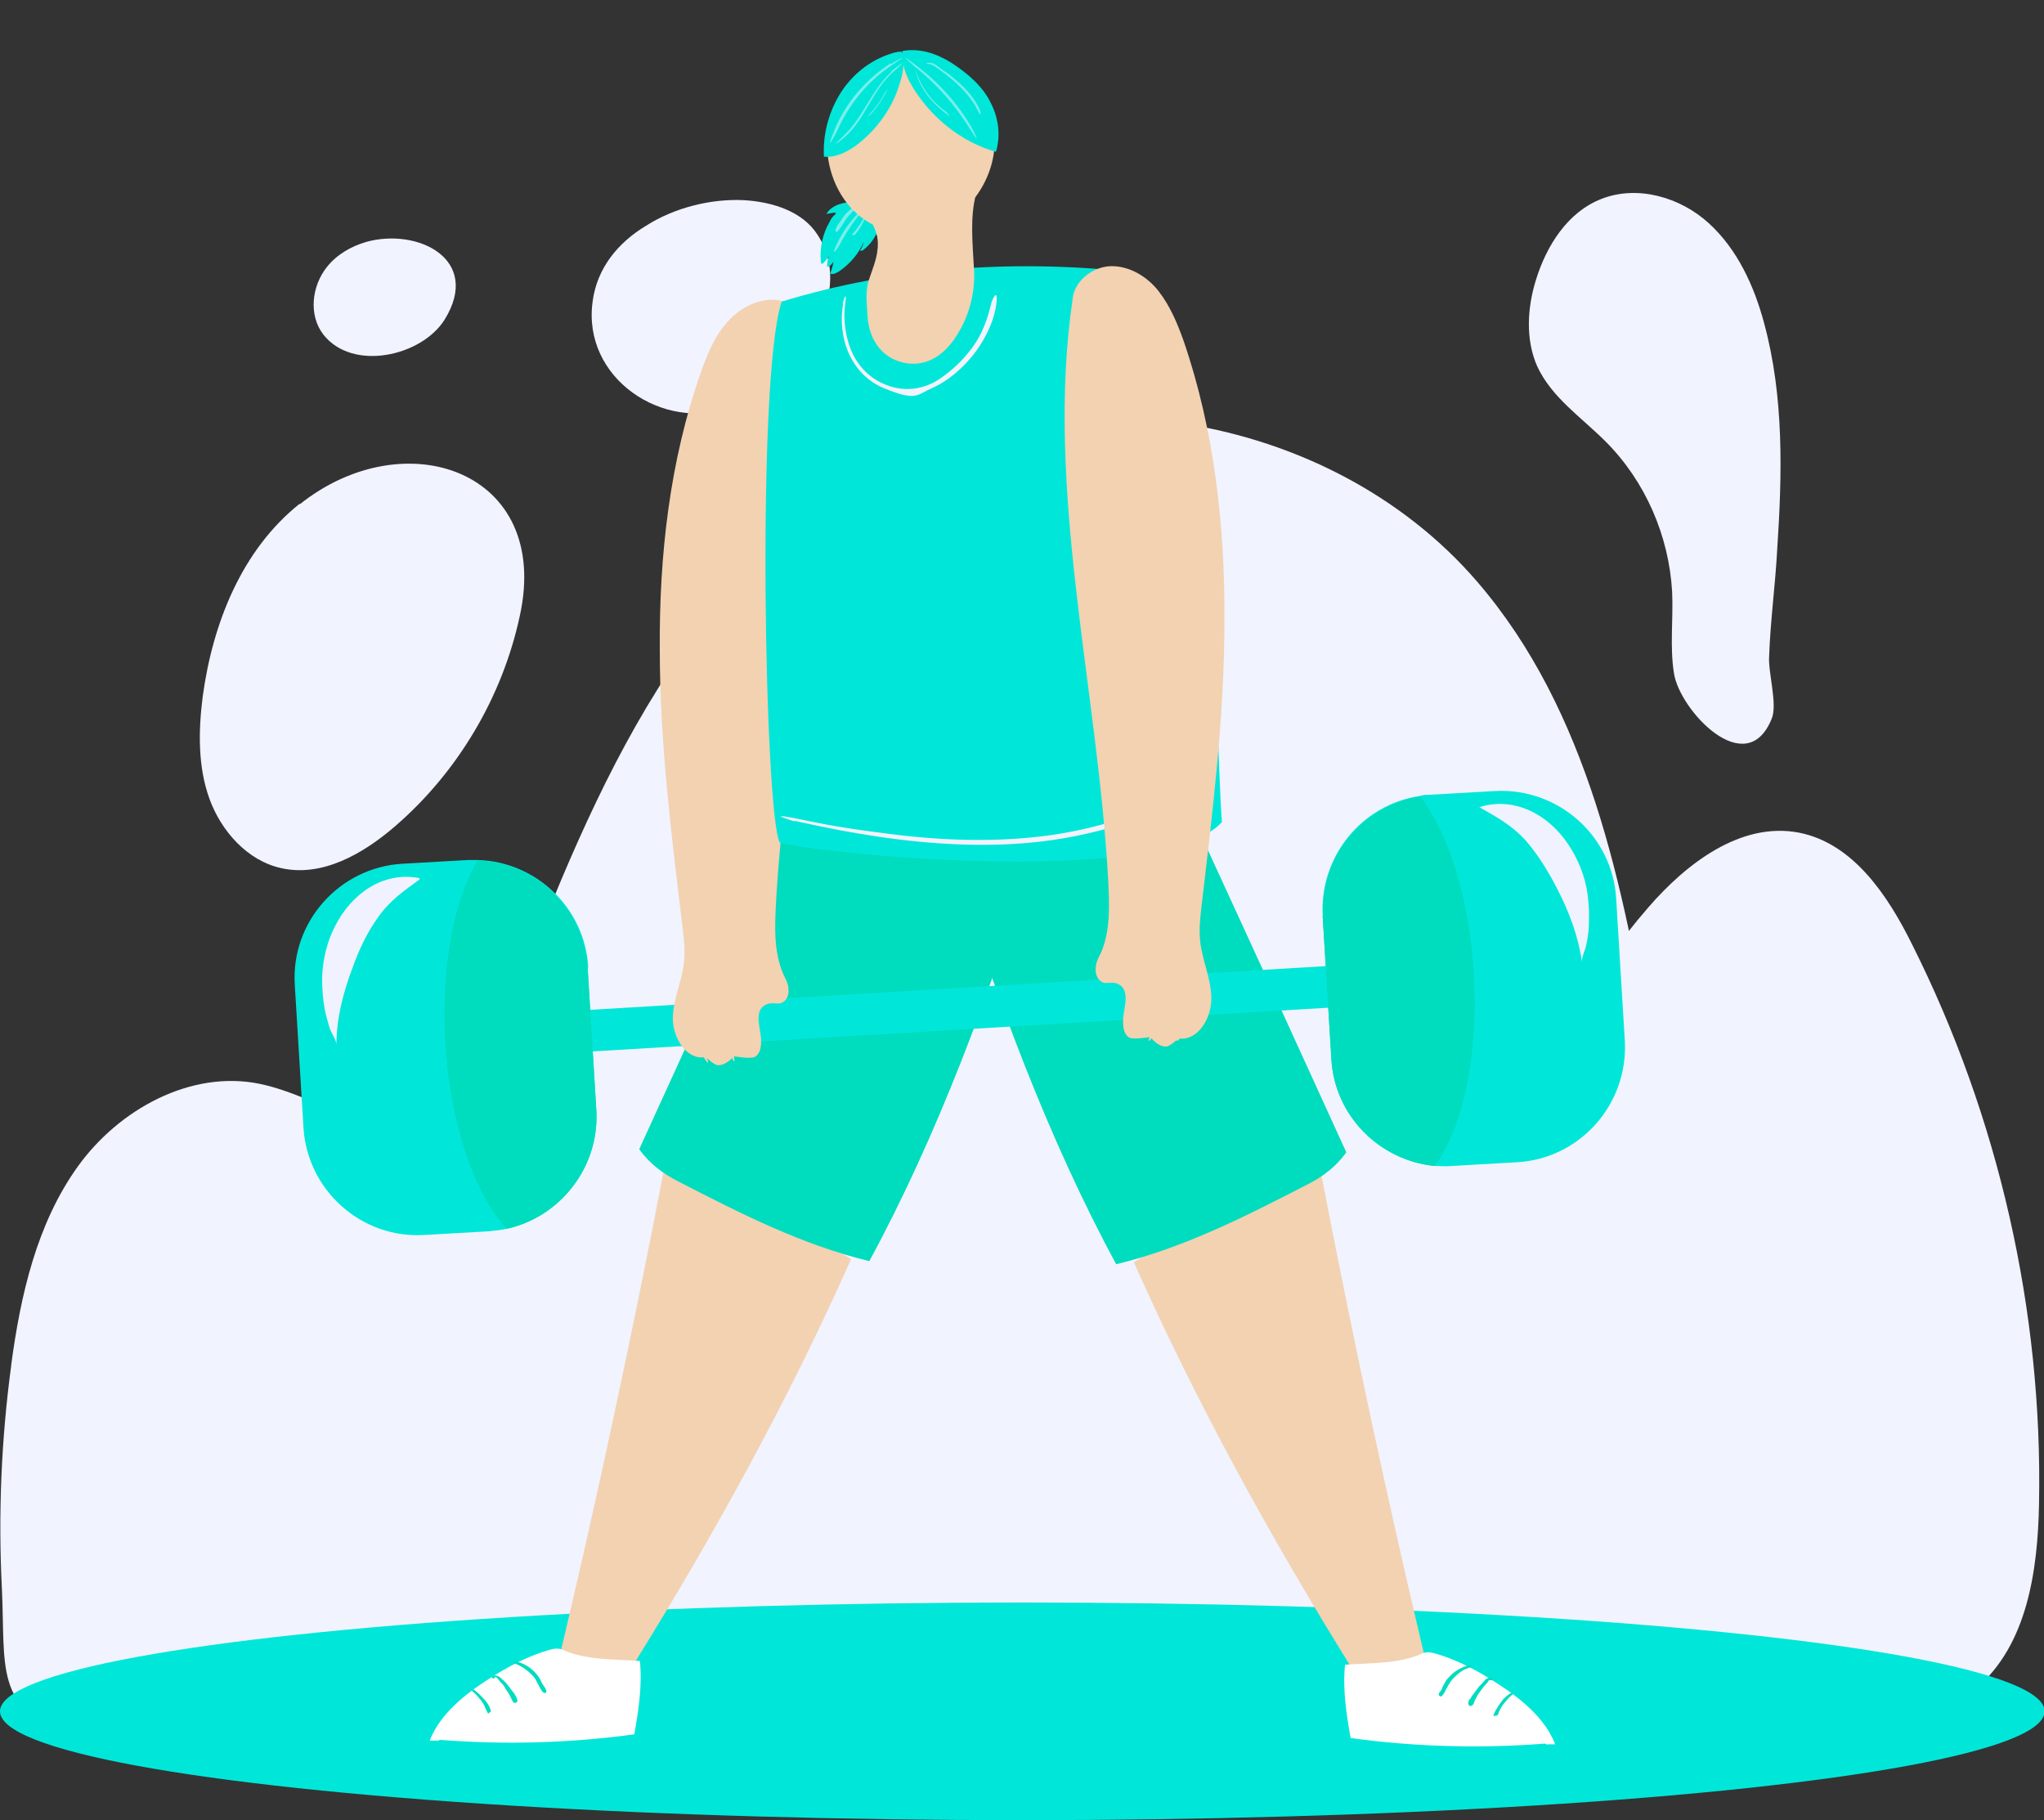 <?xml version="1.0" encoding="UTF-8"?>
<svg xmlns="http://www.w3.org/2000/svg" version="1.1" viewBox="0 0 328.7 292.7">
  <rect x="0" y="0" width="328.7" height="292.7" fill="#333333" stroke="none"/>
  <defs>
    <style>
      .cls-1 {
        fill: #00dcbe;
      }

      .cls-1, .cls-2, .cls-3, .cls-4, .cls-5, .cls-6, .cls-7, .cls-8 {
        stroke-width: 0px;
      }

      .cls-9, .cls-2, .cls-10, .cls-7 {
        mix-blend-mode: multiply;
      }

      .cls-2, .cls-3 {
        fill: #f1f3ff;
      }

      .cls-4 {
        fill: #00e7d9;
      }

      .cls-5, .cls-7 {
        fill: #f2d2b1;
      }

      .cls-11 {
        isolation: isolate;
      }

      .cls-6 {
        fill: #fff;
      }

      .cls-10 {
        opacity: .5;
      }

      .cls-8 {
        fill: #f0f2ff;
      }
    </style>
  </defs>
  <g class="cls-11">
    <g id="Calque_1" data-name="Calque 1">
      <g>
        <path class="cls-2" d="M1.8,219.5c1.5-11.2,4.1-22.7,10.7-31.9,6.6-9.2,18.2-15.6,29.3-13.3,10.1,2.1,20.3,10.7,29.4,5.9,4.8-2.6,7.1-8.1,9-13.1,12.8-33.9,26.8-70.8,57.8-89.5,31.3-18.8,75.8-11.7,99.6,16,17.8,20.7,23.5,48.9,28,75.8,4.6,27.4,8.5,54.9,11.9,82.5.8,6.6,1.3,14-2.8,19.2-3.8,4.7-10.3,6.1-16.3,7.1-40.6,6.7-81.8,10.1-123,10.2-39.9,0-85.4.3-124.2-10-12.2-3.2-10.3-10.6-10.9-23-.6-11.9-.1-23.9,1.5-35.8Z"/>
        <path class="cls-2" d="M48.2,81c-9.3,7.4-14,19.2-15.6,31-.7,5.5-.8,11.3,1.1,16.5,1.9,5.2,6.1,9.9,11.5,11.1,6.6,1.5,13.2-2.3,18.3-6.7,10.1-8.7,17.3-20.8,20.1-33.9,5.1-23.3-18.5-31.4-35.4-17.9Z"/>
        <path class="cls-2" d="M108.3,262.5c-2.3-24,6-50.6,26.5-63.4,6.3-3.9,14-6.4,21.2-4.6,7,1.7,12.5,7.2,17.2,12.7,3.6,4.2,6.9,8.6,10.1,13.2,3.9,5.7,8,12.2,14.7,14,5.2,1.4,10.8-.3,15.1-3.6,4.3-3.2,7.4-7.7,10.3-12.3,14.7-23.7,23.3-51.4,41.6-72.5,6.2-7.2,15-13.9,24.3-12.1,8.7,1.7,14.3,10.1,18.2,18,13.9,27.7,21,58.9,20.4,89.9-.2,10.8-1.9,22.7-10.1,29.7-4.7,4-10.8,5.7-16.7,7-11.2,2.4-22.5,3.7-33.9,5-43.7,4.9-87.9,9.7-131.6,4.5-7.3-.9-17.3-2.3-22.4-8.3-3.6-4.2-4.5-12-5-17.3Z"/>
        <path class="cls-2" d="M285.8,88.3c.8-12.1,1.1-24.5-2.1-36.3-1.6-6-4.3-11.9-8.9-16.1-4.6-4.2-11.5-6.2-17.3-3.9-5.4,2.1-8.8,7.5-10.5,13-1.4,4.5-1.7,9.6.2,13.9,2.3,5,7.1,8.2,11,12.1,6.4,6.4,10.2,15.2,10.7,24.2.2,4.4-.4,8.8.3,13.1.9,5.9,11.6,17.4,15.7,7.3,1-2.3-.6-7.5-.4-10.1.2-5.7,1-11.5,1.3-17.2Z"/>
        <path class="cls-2" d="M103.9,36.3c-4.5,2.7-7.9,6.8-8.6,12.2-1.7,12.3,11.3,21,22.3,17,9.5-3.4,20.5-17.5,13.9-27.7-2.4-3.8-7.2-5.3-11.7-5.6-5.2-.3-11.2,1.1-15.9,4.1Z"/>
        <path class="cls-2" d="M58.9,38.9c-2.4.7-4.7,2-6.3,4-2.5,3.1-3,7.8-.6,10.9,4.7,6,15.8,3.5,19.5-2.4,6-9.7-4.3-14.8-12.6-12.5Z"/>
        <ellipse class="cls-4" cx="164.4" cy="275.2" rx="164.4" ry="17.5"/>
        <path class="cls-5" d="M136.9,202.4c-10.1,22.7-22,44.3-35.1,65.4-3.7,0-8.1-.8-11.7-1.9,6.1-25.7,11.6-51.5,16.6-77.4,10.9,2.5,20.6,8.1,30.2,14Z"/>
        <path class="cls-1" d="M166,137.7c-6.7,21.9-15.3,45-26.2,65.1-10.8-2.6-20.8-7.7-30.7-12.8-2.4-1.2-4.7-2.9-6.3-5.2,7.6-16.7,15.2-33.3,22.9-50,13.9,2.4,26.3,1.8,40.3,2.9Z"/>
        <path class="cls-6" d="M102.9,267.1c.4,3.9-.2,7.9-.9,11.8-10.3,1.4-20.7,1.7-31.1.9-.1,0-.3,0-.4.1,0,.1-.3,0-.3,0-.4,0-.8,0-1.1,0,1.7-4.3,5.6-7.4,9.5-9.9,3.1-2,6.3-3.7,9.8-4.7.7-.2,1.4-.3,2.1,0,3.7,1.7,8.3,1.5,12.4,1.8Z"/>
        <path class="cls-5" d="M182.3,202.9c10.1,22.7,22,44.3,35.1,65.4,3.7,0,8.1-.8,11.7-1.9-6.1-25.7-11.6-51.5-16.6-77.4-10.9,2.5-20.6,8.1-30.2,14Z"/>
        <path class="cls-1" d="M153.3,138.2c6.7,21.9,15.3,45,26.2,65.1,10.8-2.6,20.8-7.7,30.7-12.8,2.4-1.2,4.7-2.9,6.3-5.2-7.6-16.7-15.2-33.3-22.9-50-13.9,2.4-26.3,1.8-40.3,2.9Z"/>
        <path class="cls-6" d="M216.3,267.7c-.4,3.9.2,7.9.9,11.8,10.3,1.4,20.7,1.7,31.1.9.1,0,.3,0,.4.1,0,.1.3,0,.3,0,.4,0,.8,0,1.1,0-1.7-4.3-5.6-7.4-9.5-9.9-3.1-2-6.3-3.7-9.8-4.7-.7-.2-1.4-.3-2.1,0-3.7,1.7-8.3,1.5-12.4,1.8Z"/>
        <g>
          <g>
            <path class="cls-1" d="M79.5,269.7c.2,0,.4,0,.5.2s.3.3.4.5c.3.3.6.6.8,1s.5.7.7,1.1.2.4.3.6.2.4.3.6c.2.3.8.1.7-.3s-.2-.5-.3-.7-.2-.4-.4-.6c-.3-.4-.6-.8-.9-1.2s-.7-.7-1-1-.8-.6-1.3-.4,0,.5.2.4h0Z"/>
            <path class="cls-1" d="M83,267.6c1,.4,1.8,1,2.5,1.7s.6.8.9,1.3.5,1.1.9,1.5.7,0,.5-.4-.3-.5-.5-.8-.3-.5-.4-.8c-.3-.5-.6-.9-1-1.3-.8-.8-1.7-1.3-2.8-1.6s-.4.3-.1.4h0Z"/>
            <path class="cls-1" d="M76.1,272.1c.5.4.9.9,1.3,1.4s.6,1.1.9,1.7.2.3.4.2.3-.2.2-.4c-.2-.7-.6-1.3-1.1-1.8s-.9-1-1.5-1.4-.4.2-.2.3h0Z"/>
          </g>
          <path class="cls-1" d="M239.9,269.9c-.5-.2-.9,0-1.2.4s-.7.7-1,1.1-.6.8-.9,1.2-.2.4-.4.6-.3.5-.3.7c0,.4.4.6.7.3s.2-.4.3-.6.2-.4.3-.6c.2-.4.4-.7.7-1.1s.5-.7.8-1,.3-.3.4-.5.3-.3.5-.2.4-.3.2-.4h0Z"/>
          <path class="cls-1" d="M236.1,267.8c-1,.3-2,.8-2.8,1.6s-.7.8-1,1.3-.3.5-.4.8-.3.5-.5.8.3.7.5.4c.4-.4.6-1,.9-1.5s.5-.9.9-1.3c.7-.7,1.5-1.4,2.5-1.7s.2-.5-.1-.4h0Z"/>
          <path class="cls-1" d="M242.9,272.3c-.6.4-1.1.8-1.5,1.4s-.8,1.1-1.1,1.8,0,.4.2.4.3,0,.4-.2c.2-.6.5-1.2.9-1.7s.8-1,1.3-1.4,0-.4-.2-.3h0Z"/>
        </g>
        <rect class="cls-4" x="87.6" y="158.9" width="133.7" height="6.7" transform="translate(-9.3 9.4) rotate(-3.4)"/>
        <path class="cls-4" d="M94.5,155.6l1.4,23c.5,9.1-5.8,17.1-14.4,19-.9.2-1.9.3-2.8.4l-10.5.6c-10.1.6-18.8-7.2-19.4-17.3l-1.4-23c-.6-10.1,7.2-18.8,17.3-19.4l10.5-.6c.6,0,1.1,0,1.7,0,9.4.3,17.2,7.8,17.7,17.3Z"/>
        <path class="cls-1" d="M94.5,155.6l1.4,23c.5,9.1-5.8,17.1-14.4,19-5.1-5.4-9.1-16.7-9.9-29.9-.7-12.2,1.4-23,5.2-29.3,9.4.3,17.2,7.8,17.7,17.3Z"/>
        <path class="cls-8" d="M67.4,141.2c-5.9-1.1-10.9,2.6-13.5,7.7-1.3,2.5-2,5.4-2.1,8.3,0,1.7.1,3.3.4,5,.2,1,.5,2.1.8,3.1.2.7,1.1,1.9,1.1,2.7,0-4.3,1.1-8.4,2.6-12.4,1-2.8,2.3-5.6,4.1-8.1,1.9-2.7,4.1-4.2,6.7-6.1Z"/>
        <path class="cls-4" d="M212.7,147.3l1.4,23c.5,9.1,7.7,16.3,16.6,17.2.9,0,1.9.1,2.8,0l10.5-.6c10.1-.6,17.8-9.3,17.3-19.4l-1.4-23c-.6-10.1-9.3-17.8-19.4-17.3l-10.5.6c-.6,0-1.1,0-1.7.2-9.3,1.4-16.1,9.7-15.6,19.2Z"/>
        <path class="cls-1" d="M212.7,147.3l1.4,23c.5,9.1,7.7,16.3,16.6,17.2,4.5-6,7.1-17.7,6.3-30.9-.7-12.2-4.1-22.7-8.6-28.5-9.3,1.4-16.1,9.7-15.6,19.2Z"/>
        <path class="cls-8" d="M237.9,129.8c5.7-1.8,11.2,1.3,14.3,6,1.6,2.4,2.7,5.1,3.1,8,.2,1.6.3,3.3.2,5,0,1-.2,2.1-.4,3.1-.1.7-.8,2.1-.7,2.8-.6-4.2-2.1-8.2-4.1-12-1.4-2.7-3-5.3-5-7.6-2.2-2.4-4.6-3.7-7.4-5.3Z"/>
        <g>
          <path class="cls-5" d="M130.5,53.2c-.4-2.9-3.4-5-6.3-5-2.9,0-5.7,1.7-7.5,3.9-1.9,2.2-3,5-4,7.8-5,14.2-6.7,29.4-6.6,44.5,0,15.1,1.9,30.1,3.7,45,.2,1.7.4,3.5.2,5.3-.3,3.1-1.8,6-1.8,9.1,0,3.1,2.2,6.7,5.2,6.2.2,0,1.4,1.3,2.1,1.3,1,0,1.8-.7,2.5-1.4,0-.1,2.8.5,3.5,0,.9-.7.9-1.8.9-2.8-.1-1.8-1.4-5,1.2-5.7.7-.2,1.4.1,2-.1.9-.3,1.3-1.3,1.2-2.2,0-.9-.5-1.7-.9-2.6-1.5-3.6-1.3-7.6-1.1-11.5,1.7-30.4,10.2-61.6,5.7-91.7Z"/>
          <g class="cls-9">
            <path class="cls-5" d="M113.5,169.7c-.5-1.2-.9-2.4-1.1-3.7s-.2-2.6-.1-3.9-.7-.5-.8,0c-.3,2.6.2,5.5,1.6,7.8s.5,0,.4-.2h0Z"/>
          </g>
          <g class="cls-9">
            <path class="cls-5" d="M118,169.8c-.5-1.2-.9-2.6-1.1-3.9s-.2-1.3-.3-2,0-1.4,0-2-.6-.5-.7,0c-.1.7,0,1.4,0,2.1s.2,1.4.3,2.1c.3,1.4.9,2.7,1.5,4s.4,0,.3-.2h0Z"/>
          </g>
          <path class="cls-7" d="M123.6,67.8s-9.3,44.6,2.1,65.6l1.8-15s-4.8-37.9-3.9-50.6Z"/>
        </g>
        <path class="cls-4" d="M125.7,48.5c-4.1,12.3-2.7,82.9-.3,87,8.9,2.2,61.8,7,71.1-3.3-.6-8-1.1-32.5-1.8-40.5-1.4-16.7-3.6-34.2-13.1-48-18.8-2-37.9-.7-55.9,4.8Z"/>
        <g>
          <g class="cls-9">
            <path class="cls-3" d="M135.6,48.8c-1,5.4,1.2,11.4,6.5,13.6s5.3,1.1,7.8,0,4.8-3.1,6.5-5.2,3.4-5.2,3.8-8.2-.7-.8-.8-.2c-.6,2.5-1.4,4.8-2.9,6.9s-3.4,3.9-5.5,5.3-4.9,2-7.6,1.2-4.6-2.4-5.9-4.6-2-5.7-1.6-8.6-.4-.3-.4,0h0Z"/>
          </g>
          <g class="cls-9">
            <path class="cls-3" d="M127.8,132c8.9,2,17.8,3.5,26.9,3.8s16.8-.6,24.9-3,8.7-3.1,12.5-5.6,0-1-.4-.7c-3.5,2-7.1,3.7-10.9,5s-7.8,2.2-11.8,2.8c-8.6,1.2-17.4.9-26-.2s-10.1-1.5-15.1-2.5-.4.4-.1.5h0Z"/>
          </g>
        </g>
        <g>
          <path class="cls-5" d="M172.5,47.9c.4-2.9,3.4-5.1,6.3-5.1,2.9,0,5.7,1.7,7.5,4s3,5.1,4,7.9c5,14.5,6.7,30,6.6,45.3,0,15.3-1.9,30.6-3.7,45.9-.2,1.8-.4,3.6-.2,5.4.3,3.1,1.8,6.1,1.8,9.3,0,3.2-2.2,6.8-5.2,6.4-.2,0-1.4,1.3-2.1,1.3-1,0-1.8-.7-2.5-1.5,0-.1-2.8.5-3.5,0-.9-.7-.9-1.8-.9-2.9.1-1.8,1.4-5.1-1.2-5.8-.7-.2-1.4.1-2-.1-.9-.3-1.3-1.4-1.2-2.3,0-.9.5-1.8.9-2.6,1.5-3.6,1.3-7.7,1.1-11.7-1.7-30.9-10.2-62.8-5.7-93.4Z"/>
          <g class="cls-9">
            <path class="cls-5" d="M189.8,166.8c1.4-2.3,1.9-5.2,1.6-7.9s-.8-.5-.8,0c.1,1.3,0,2.7-.1,4s-.6,2.5-1.1,3.8.3.4.4.2h0Z"/>
          </g>
          <g class="cls-9">
            <path class="cls-5" d="M185.2,166.9c.7-1.3,1.2-2.6,1.5-4s.3-1.4.3-2.1.2-1.5,0-2.2-.7-.3-.7,0c0,.7,0,1.4,0,2.1s-.1,1.4-.3,2c-.3,1.3-.6,2.7-1.1,4s.2.4.3.2h0Z"/>
          </g>
        </g>
        <path class="cls-4" d="M137.3,32.4c-.8.1-1.7.2-2.5.5-.8.3-1.5.8-1.9,1.5l1.2-.2c.1,0,.3,0,.3.1,0,0,0,0,0,.1-.4.3-.8.8-1,1.3-1.1,1.9-1.6,4.1-1.4,6.3,0,.2,0,.4.2.4.1,0,.2,0,.3-.2.3-.3.5-.6.8-1-.2.5-.3,1.1-.3,1.7.4,0,.8-.4,1-.8,0,.6-.3,1.3-.5,1.9.5.2,1-.1,1.5-.4,1.7-1.2,3.1-2.8,3.9-4.7-.1.5-.3,1-.6,1.4,0,0,.3,0,.4,0,1.2-.9,2.2-2.2,2.6-3.7,0-.3,0-.5,0-.8,0-.2-.2-.4-.3-.6-.5-.8-1-1.6-1.5-2.3-.2-.3-.3-.6-.6-.7-.3,0-.9.1-1.2.2Z"/>
        <g class="cls-10">
          <path class="cls-3" d="M138.2,32.8c-.8.3-1.5.9-2.1,1.5s-.6.8-.9,1.2-.6.8-.8,1.3.2.6.4.3c.6-.7,1-1.6,1.6-2.3s1.1-1.3,1.8-1.6.1-.4-.1-.4h0Z"/>
        </g>
        <g class="cls-10">
          <path class="cls-3" d="M138.7,33.6c-1.8,1.7-3.2,3.6-4.2,5.8s.2.5.4.2c1.1-2.1,2.4-4.1,4-5.9s0-.3-.2-.2h0Z"/>
        </g>
        <g class="cls-10">
          <path class="cls-3" d="M139,34.8c-.2.5-.5,1-.8,1.4s-.6.9-1,1.3.2.4.3.2c.4-.4.7-.9,1-1.4s.5-1,.7-1.5-.2-.3-.3-.1h0Z"/>
        </g>
        <path class="cls-5" d="M157.9,15.4c-2.6-4.3-7.5-7.4-12.5-6.9-2.4.3-4.7,1.3-6.5,2.8-4.6,3.7-6.9,10.1-5.4,15.8,1.2,4.8,4.8,9.1,9.8,10,.7.1,1.4.2,2.1.2,2.6,0,5.1-.3,7.3-1.7,5.7-3.7,8.8-10.9,6.5-17.5-.3-.9-.8-1.8-1.3-2.7Z"/>
        <path class="cls-4" d="M145,8.3c-.9,0-1.7.3-2.5.6-3.2,1.2-5.9,3.6-7.6,6.5s-2.6,6.4-2.4,9.8c2.1.2,4.2-1,5.8-2.3,2.9-2.4,5.2-5.6,6.3-9.2.6-1.8,1-3.7.4-5.4Z"/>
        <path class="cls-4" d="M160.1,24.4c-4.9-1.4-9.2-4.6-12.2-8.7-1.7-2.3-2.9-4.6-2.8-7.5,2.8-.5,5.5.4,7.9,1.9,2.6,1.7,5.1,3.8,6.4,6.6,1.2,2.4,1.5,5.1.8,7.6Z"/>
        <g class="cls-10">
          <path class="cls-3" d="M143.2,10.2c-4,2.6-7.2,6.3-9,10.7s.3.4.4.2c1.9-4.3,4.9-8,8.8-10.6s0-.3-.1-.2h0Z"/>
        </g>
        <g class="cls-10">
          <path class="cls-3" d="M143.4,11.5c-3.2,2.9-4.5,7.2-7.6,10.2s0,.4.2.2c3.2-2.9,4.3-7.4,7.6-10.3s0-.4-.2-.2h0Z"/>
        </g>
        <g class="cls-10">
          <path class="cls-3" d="M142.4,14.7c-.6,1.3-1.4,2.4-2.4,3.5s0,.2.1.1c1-1.1,1.8-2.3,2.4-3.5s0-.1-.1,0h0Z"/>
        </g>
        <g class="cls-10">
          <path class="cls-3" d="M147.5,12.3c.8,2.3,2.4,4.2,4.3,5.7s.3-.1.1-.2c-1.9-1.4-3.4-3.3-4.3-5.5s-.1,0-.1,0h0Z"/>
        </g>
        <g class="cls-10">
          <path class="cls-3" d="M147.1,10.7c3.5,2.8,6.4,6.1,8.8,9.9s.4,0,.3-.2c-2.3-3.9-5.3-7.2-8.9-9.9s-.3.1-.2.2h0Z"/>
        </g>
        <g class="cls-10">
          <path class="cls-3" d="M149.3,10.3c.6,0,1,.4,1.5.7s.7.6,1.1.8c.7.6,1.4,1.1,2,1.7,1.3,1.2,2.5,2.6,3.3,4.2s.4,0,.3-.2c-.8-1.7-2.1-3.2-3.5-4.4s-1.4-1.2-2.2-1.7-1.5-1.4-2.4-1.3-.1.2,0,.2h0Z"/>
        </g>
        <path class="cls-5" d="M156.9,31.4c-.9,3.6-.5,7.7-.3,11.4.3,3.6-.5,7.3-2.3,10.4-1.1,2-2.7,3.9-4.9,4.8-2.7,1.1-6,.3-7.9-1.9-1.3-1.5-1.9-3.4-2-5.4s-.4-4,.3-5.9c.5-1.5,1.1-2.9,1.3-4.5.2-1.5,0-3.2-.9-4.5,3.6,1.7,8.1,1.3,11.7-.4,2-.9,4-2.1,5-4.1Z"/>
        <path class="cls-7" d="M156.7,32.2c-4.1,4.2-10.8,6-16.3,4,.7,1.5,1.1,2.9.7,4.3,3.4.9,7.3.6,10.3-1.3,2.4-1.5,4-4.6,5.4-7.1Z"/>
      </g>
    </g>
  </g>
</svg>